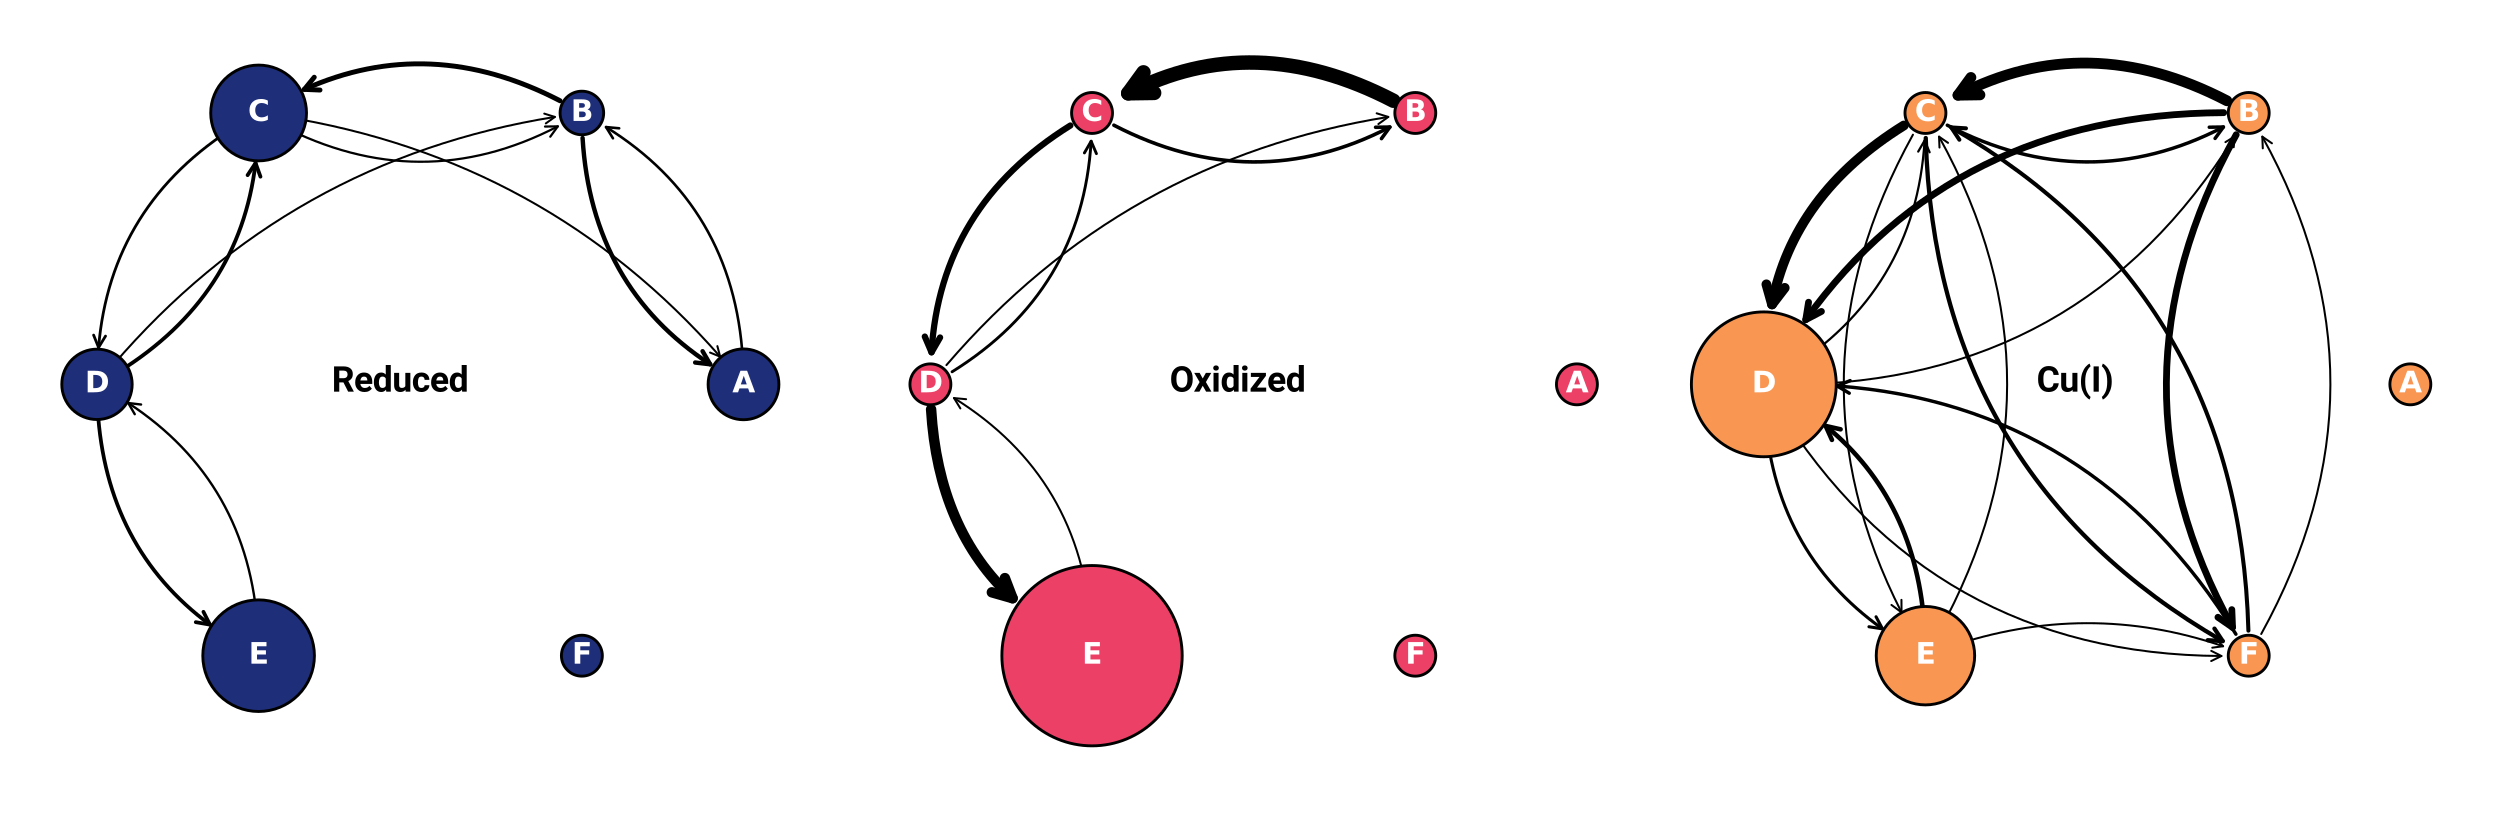 <?xml version="1.0" encoding="utf-8" standalone="no"?>
<!DOCTYPE svg PUBLIC "-//W3C//DTD SVG 1.1//EN"
  "http://www.w3.org/Graphics/SVG/1.1/DTD/svg11.dtd">
<svg xmlns:xlink="http://www.w3.org/1999/xlink" width="864pt" height="288pt" viewBox="0 0 864 288" xmlns="http://www.w3.org/2000/svg" version="1.1">
 <defs>
  <style type="text/css">*{stroke-linejoin: round; stroke-linecap: butt}</style>
 </defs>
 <g id="figure_1">
  <g id="patch_1">
   <path d="M 0 288 
L 864 288 
L 864 0 
L 0 0 
z
" style="fill: #ffffff"/>
  </g>
  <g id="axes_1">
   <g id="patch_2">
    <path d="M 256.716 124.172 
Q 253.535 71.34 209.453 43.915 
" clip-path="url(#p87a3e2cf2d)" style="fill: none; stroke: #000000; stroke-width: 0.904; stroke-linecap: round"/>
    <path d="M 211.832 47.791 
L 209.453 43.915 
L 213.981 44.337 
" clip-path="url(#p87a3e2cf2d)" style="fill: none; stroke: #000000; stroke-width: 0.904; stroke-linecap: round"/>
   </g>
   <g id="patch_3">
    <path d="M 201.338 47.699 
Q 204.426 98.988 245.439 125.897 
" clip-path="url(#p87a3e2cf2d)" style="fill: none; stroke: #000000; stroke-width: 1.529; stroke-linecap: round"/>
    <path d="M 242.817 121.385 
L 245.439 125.897 
L 240.256 125.288 
" clip-path="url(#p87a3e2cf2d)" style="fill: none; stroke: #000000; stroke-width: 1.529; stroke-linecap: round"/>
   </g>
   <g id="patch_4">
    <path d="M 193.538 34.817 
Q 148.484 11.442 105.174 30.891 
" clip-path="url(#p87a3e2cf2d)" style="fill: none; stroke: #000000; stroke-width: 1.71; stroke-linecap: round"/>
    <path d="M 110.582 31.116 
L 105.174 30.891 
L 108.599 26.699 
" clip-path="url(#p87a3e2cf2d)" style="fill: none; stroke: #000000; stroke-width: 1.71; stroke-linecap: round"/>
   </g>
   <g id="patch_5">
    <path d="M 97.944 40.29 
Q 188.889 54.879 248.883 123.264 
" clip-path="url(#p87a3e2cf2d)" style="fill: none; stroke: #000000; stroke-width: 0.7; stroke-linecap: round"/>
    <path d="M 247.928 119.623 
L 248.883 123.264 
L 245.398 121.843 
" clip-path="url(#p87a3e2cf2d)" style="fill: none; stroke: #000000; stroke-width: 0.7; stroke-linecap: round"/>
   </g>
   <g id="patch_6">
    <path d="M 96.935 43.274 
Q 145.238 68.334 192.772 43.672 
" clip-path="url(#p87a3e2cf2d)" style="fill: none; stroke: #000000; stroke-width: 0.775; stroke-linecap: round"/>
    <path d="M 188.362 43.737 
L 192.772 43.672 
L 190.179 47.239 
" clip-path="url(#p87a3e2cf2d)" style="fill: none; stroke: #000000; stroke-width: 0.775; stroke-linecap: round"/>
   </g>
   <g id="patch_7">
    <path d="M 81.882 43.379 
Q 38.224 70.538 34.064 120.096 
" clip-path="url(#p87a3e2cf2d)" style="fill: none; stroke: #000000; stroke-width: 0.965; stroke-linecap: round"/>
    <path d="M 36.465 116.156 
L 34.064 120.096 
L 32.353 115.811 
" clip-path="url(#p87a3e2cf2d)" style="fill: none; stroke: #000000; stroke-width: 0.965; stroke-linecap: round"/>
   </g>
   <g id="patch_8">
    <path d="M 39.058 126.174 
Q 100.062 55.123 191.754 40.415 
" clip-path="url(#p87a3e2cf2d)" style="fill: none; stroke: #000000; stroke-width: 0.7; stroke-linecap: round"/>
    <path d="M 188.103 39.267 
L 191.754 40.415 
L 188.645 42.647 
" clip-path="url(#p87a3e2cf2d)" style="fill: none; stroke: #000000; stroke-width: 0.7; stroke-linecap: round"/>
   </g>
   <g id="patch_9">
    <path d="M 41.011 128.492 
Q 82.843 102.469 88.321 56.356 
" clip-path="url(#p87a3e2cf2d)" style="fill: none; stroke: #000000; stroke-width: 1.317; stroke-linecap: round"/>
    <path d="M 85.577 60.526 
L 88.321 56.356 
L 90.011 61.053 
" clip-path="url(#p87a3e2cf2d)" style="fill: none; stroke: #000000; stroke-width: 1.317; stroke-linecap: round"/>
   </g>
   <g id="patch_10">
    <path d="M 33.758 141.479 
Q 36.637 189.298 72.56 215.878 
" clip-path="url(#p87a3e2cf2d)" style="fill: none; stroke: #000000; stroke-width: 1.297; stroke-linecap: round"/>
    <path d="M 70.309 211.447 
L 72.56 215.878 
L 67.665 215.02 
" clip-path="url(#p87a3e2cf2d)" style="fill: none; stroke: #000000; stroke-width: 1.297; stroke-linecap: round"/>
   </g>
   <g id="patch_11">
    <path d="M 89.135 217.952 
Q 86.045 166.628 44.319 139.284 
" clip-path="url(#p87a3e2cf2d)" style="fill: none; stroke: #000000; stroke-width: 0.826; stroke-linecap: round"/>
    <path d="M 46.564 143.142 
L 44.319 139.284 
L 48.752 139.803 
" clip-path="url(#p87a3e2cf2d)" style="fill: none; stroke: #000000; stroke-width: 0.826; stroke-linecap: round"/>
   </g>
   <g id="PathCollection_1">
    <path d="M 256.957 145.057 
C 260.201 145.057 263.312 143.768 265.606 141.474 
C 267.899 139.181 269.188 136.069 269.188 132.826 
C 269.188 129.582 267.899 126.471 265.606 124.177 
C 263.312 121.883 260.201 120.594 256.957 120.594 
C 253.713 120.594 250.602 121.883 248.308 124.177 
C 246.015 126.471 244.726 129.582 244.726 132.826 
C 244.726 136.069 246.015 139.181 248.308 141.474 
C 250.602 143.768 253.713 145.057 256.957 145.057 
z
" clip-path="url(#p87a3e2cf2d)" style="fill: #1e2e79; stroke: #000000"/>
    <path d="M 201.097 46.574 
C 203.093 46.574 205.008 45.78 206.42 44.369 
C 207.832 42.957 208.625 41.042 208.625 39.045 
C 208.625 37.049 207.832 35.134 206.42 33.722 
C 205.008 32.31 203.093 31.517 201.097 31.517 
C 199.1 31.517 197.185 32.31 195.774 33.722 
C 194.362 35.134 193.569 37.049 193.569 39.045 
C 193.569 41.042 194.362 42.957 195.774 44.369 
C 197.185 45.78 199.1 46.574 201.097 46.574 
z
" clip-path="url(#p87a3e2cf2d)" style="fill: #1e2e79; stroke: #000000"/>
    <path d="M 89.376 55.595 
C 93.765 55.595 97.975 53.851 101.078 50.747 
C 104.182 47.644 105.926 43.434 105.926 39.045 
C 105.926 34.657 104.182 30.447 101.078 27.343 
C 97.975 24.24 93.765 22.496 89.376 22.496 
C 84.988 22.496 80.778 24.24 77.674 27.343 
C 74.571 30.447 72.827 34.657 72.827 39.045 
C 72.827 43.434 74.571 47.644 77.674 50.747 
C 80.778 53.851 84.988 55.595 89.376 55.595 
z
" clip-path="url(#p87a3e2cf2d)" style="fill: #1e2e79; stroke: #000000"/>
    <path d="M 33.516 144.984 
C 36.741 144.984 39.833 143.703 42.113 141.423 
C 44.393 139.143 45.675 136.05 45.675 132.826 
C 45.675 129.601 44.393 126.508 42.113 124.228 
C 39.833 121.948 36.741 120.667 33.516 120.667 
C 30.292 120.667 27.199 121.948 24.919 124.228 
C 22.639 126.508 21.358 129.601 21.358 132.826 
C 21.358 136.05 22.639 139.143 24.919 141.423 
C 27.199 143.703 30.292 144.984 33.516 144.984 
z
" clip-path="url(#p87a3e2cf2d)" style="fill: #1e2e79; stroke: #000000"/>
    <path d="M 89.376 245.892 
C 94.491 245.892 99.397 243.86 103.014 240.243 
C 106.63 236.626 108.662 231.72 108.662 226.606 
C 108.662 221.491 106.63 216.585 103.014 212.968 
C 99.397 209.352 94.491 207.32 89.376 207.32 
C 84.262 207.32 79.356 209.352 75.739 212.968 
C 72.122 216.585 70.09 221.491 70.09 226.606 
C 70.09 231.72 72.122 236.626 75.739 240.243 
C 79.356 243.86 84.262 245.892 89.376 245.892 
z
" clip-path="url(#p87a3e2cf2d)" style="fill: #1e2e79; stroke: #000000"/>
    <path d="M 201.097 233.677 
C 202.972 233.677 204.771 232.932 206.097 231.606 
C 207.423 230.28 208.168 228.481 208.168 226.606 
C 208.168 224.73 207.423 222.932 206.097 221.606 
C 204.771 220.28 202.972 219.535 201.097 219.535 
C 199.222 219.535 197.423 220.28 196.097 221.606 
C 194.771 222.932 194.026 224.73 194.026 226.606 
C 194.026 228.481 194.771 230.28 196.097 231.606 
C 197.423 232.932 199.222 233.677 201.097 233.677 
z
" clip-path="url(#p87a3e2cf2d)" style="fill: #1e2e79; stroke: #000000"/>
   </g>
   <g id="text_1">
    <g clip-path="url(#p87a3e2cf2d)">
     <!-- A -->
     <g style="fill: #ffffff" transform="translate(253.088 135.585) scale(0.1 -0.1)">
      <defs>
       <path id="DejaVuSans-Bold-41" d="M 3419 850 
L 1538 850 
L 1241 0 
L 31 0 
L 1759 4666 
L 3194 4666 
L 4922 0 
L 3713 0 
L 3419 850 
z
M 1838 1716 
L 3116 1716 
L 2478 3572 
L 1838 1716 
z
" transform="scale(0.016)"/>
      </defs>
      <use xlink:href="#DejaVuSans-Bold-41"/>
     </g>
    </g>
   </g>
   <g id="text_2">
    <g clip-path="url(#p87a3e2cf2d)">
     <!-- B -->
     <g style="fill: #ffffff" transform="translate(197.286 41.805) scale(0.1 -0.1)">
      <defs>
       <path id="DejaVuSans-Bold-42" d="M 2456 2859 
Q 2741 2859 2887 2984 
Q 3034 3109 3034 3353 
Q 3034 3594 2887 3720 
Q 2741 3847 2456 3847 
L 1791 3847 
L 1791 2859 
L 2456 2859 
z
M 2497 819 
Q 2859 819 3042 972 
Q 3225 1125 3225 1434 
Q 3225 1738 3044 1889 
Q 2863 2041 2497 2041 
L 1791 2041 
L 1791 819 
L 2497 819 
z
M 3616 2497 
Q 4003 2384 4215 2081 
Q 4428 1778 4428 1338 
Q 4428 663 3972 331 
Q 3516 0 2584 0 
L 588 0 
L 588 4666 
L 2394 4666 
Q 3366 4666 3802 4372 
Q 4238 4078 4238 3431 
Q 4238 3091 4078 2852 
Q 3919 2613 3616 2497 
z
" transform="scale(0.016)"/>
      </defs>
      <use xlink:href="#DejaVuSans-Bold-42"/>
     </g>
    </g>
   </g>
   <g id="text_3">
    <g clip-path="url(#p87a3e2cf2d)">
     <!-- C -->
     <g style="fill: #ffffff" transform="translate(85.707 41.805) scale(0.1 -0.1)">
      <defs>
       <path id="DejaVuSans-Bold-43" d="M 4288 256 
Q 3956 84 3597 -3 
Q 3238 -91 2847 -91 
Q 1681 -91 1000 561 
Q 319 1213 319 2328 
Q 319 3447 1000 4098 
Q 1681 4750 2847 4750 
Q 3238 4750 3597 4662 
Q 3956 4575 4288 4403 
L 4288 3438 
Q 3953 3666 3628 3772 
Q 3303 3878 2944 3878 
Q 2300 3878 1931 3465 
Q 1563 3053 1563 2328 
Q 1563 1606 1931 1193 
Q 2300 781 2944 781 
Q 3303 781 3628 887 
Q 3953 994 4288 1222 
L 4288 256 
z
" transform="scale(0.016)"/>
      </defs>
      <use xlink:href="#DejaVuSans-Bold-43"/>
     </g>
    </g>
   </g>
   <g id="text_4">
    <g clip-path="url(#p87a3e2cf2d)">
     <!-- D -->
     <g style="fill: #ffffff" transform="translate(29.365 135.585) scale(0.1 -0.1)">
      <defs>
       <path id="DejaVuSans-Bold-44" d="M 1791 3756 
L 1791 909 
L 2222 909 
Q 2959 909 3348 1275 
Q 3738 1641 3738 2338 
Q 3738 3031 3350 3393 
Q 2963 3756 2222 3756 
L 1791 3756 
z
M 588 4666 
L 1856 4666 
Q 2919 4666 3439 4514 
Q 3959 4363 4331 4000 
Q 4659 3684 4818 3271 
Q 4978 2859 4978 2338 
Q 4978 1809 4818 1395 
Q 4659 981 4331 666 
Q 3956 303 3431 151 
Q 2906 0 1856 0 
L 588 0 
L 588 4666 
z
" transform="scale(0.016)"/>
      </defs>
      <use xlink:href="#DejaVuSans-Bold-44"/>
     </g>
    </g>
   </g>
   <g id="text_5">
    <g clip-path="url(#p87a3e2cf2d)">
     <!-- E -->
     <g style="fill: #ffffff" transform="translate(85.961 229.365) scale(0.1 -0.1)">
      <defs>
       <path id="DejaVuSans-Bold-45" d="M 588 4666 
L 3834 4666 
L 3834 3756 
L 1791 3756 
L 1791 2888 
L 3713 2888 
L 3713 1978 
L 1791 1978 
L 1791 909 
L 3903 909 
L 3903 0 
L 588 0 
L 588 4666 
z
" transform="scale(0.016)"/>
      </defs>
      <use xlink:href="#DejaVuSans-Bold-45"/>
     </g>
    </g>
   </g>
   <g id="text_6">
    <g clip-path="url(#p87a3e2cf2d)">
     <!-- F -->
     <g style="fill: #ffffff" transform="translate(197.681 229.365) scale(0.1 -0.1)">
      <defs>
       <path id="DejaVuSans-Bold-46" d="M 588 4666 
L 3834 4666 
L 3834 3756 
L 1791 3756 
L 1791 2888 
L 3713 2888 
L 3713 1978 
L 1791 1978 
L 1791 0 
L 588 0 
L 588 4666 
z
" transform="scale(0.016)"/>
      </defs>
      <use xlink:href="#DejaVuSans-Bold-46"/>
     </g>
    </g>
   </g>
   <g id="text_7">
    <!-- Reduced -->
    <g transform="translate(121.03 -3.12) scale(0.096 -0.096)">
     <defs>
      <path id="Roboto-Regular-52" d="M 3188 0 
L 2200 1844 
L 1131 1844 
L 1131 0 
L 528 0 
L 528 4550 
L 2034 4550 
Q 2800 4550 3214 4200 
Q 3628 3850 3628 3184 
Q 3628 2759 3398 2442 
Q 3169 2125 2763 1969 
L 3831 38 
L 3831 0 
L 3188 0 
z
M 1131 4056 
L 1131 2334 
L 2053 2334 
Q 2538 2334 2783 2582 
Q 3028 2831 3028 3184 
Q 3028 3578 2792 3817 
Q 2556 4056 2034 4056 
L 1131 4056 
z
" transform="scale(0.016)"/>
      <path id="Roboto-Regular-65" d="M 3116 591 
Q 2950 341 2647 139 
Q 2344 -63 1844 -63 
Q 1138 -63 714 396 
Q 291 856 291 1572 
L 291 1703 
Q 291 2256 502 2645 
Q 713 3034 1050 3239 
Q 1388 3444 1769 3444 
Q 2494 3444 2826 2970 
Q 3159 2497 3159 1788 
L 3159 1528 
L 872 1528 
Q 884 1063 1148 736 
Q 1413 409 1875 409 
Q 2181 409 2393 534 
Q 2606 659 2766 869 
L 3116 591 
z
M 1769 2969 
Q 1425 2969 1187 2719 
Q 950 2469 891 2000 
L 2581 2000 
L 2581 2044 
Q 2559 2381 2386 2675 
Q 2213 2969 1769 2969 
z
" transform="scale(0.016)"/>
      <path id="Roboto-Regular-64" d="M 2622 0 
L 2594 363 
Q 2247 -63 1628 -63 
Q 1034 -63 668 418 
Q 303 900 297 1628 
L 297 1719 
Q 297 2494 664 2969 
Q 1031 3444 1634 3444 
Q 2231 3444 2572 3044 
L 2572 4800 
L 3153 4800 
L 3153 0 
L 2622 0 
z
M 878 1653 
Q 878 1150 1090 789 
Q 1303 428 1772 428 
Q 2309 428 2572 919 
L 2572 2475 
Q 2313 2956 1778 2956 
Q 1306 2956 1092 2589 
Q 878 2222 878 1719 
L 878 1653 
z
" transform="scale(0.016)"/>
      <path id="Roboto-Regular-75" d="M 2538 0 
L 2525 334 
Q 2194 -63 1538 -63 
Q 1041 -63 734 231 
Q 428 525 428 1200 
L 428 3381 
L 1006 3381 
L 1006 1194 
Q 1006 738 1198 583 
Q 1391 428 1628 428 
Q 2281 428 2509 919 
L 2509 3381 
L 3091 3381 
L 3091 0 
L 2538 0 
z
" transform="scale(0.016)"/>
      <path id="Roboto-Regular-63" d="M 1794 413 
Q 2103 413 2336 597 
Q 2569 781 2591 1069 
L 3141 1069 
Q 3119 616 2725 276 
Q 2331 -63 1794 -63 
Q 1031 -63 661 440 
Q 291 944 291 1625 
L 291 1756 
Q 291 2438 661 2941 
Q 1031 3444 1794 3444 
Q 2388 3444 2753 3092 
Q 3119 2741 3141 2219 
L 2591 2219 
Q 2569 2531 2355 2750 
Q 2141 2969 1794 2969 
Q 1438 2969 1236 2787 
Q 1034 2606 951 2328 
Q 869 2050 869 1756 
L 869 1625 
Q 869 1328 950 1050 
Q 1031 772 1232 592 
Q 1434 413 1794 413 
z
" transform="scale(0.016)"/>
     </defs>
     <use xlink:href="#Roboto-Regular-52"/>
     <use xlink:href="#Roboto-Regular-65" transform="translate(61.621 0)"/>
     <use xlink:href="#Roboto-Regular-64" transform="translate(114.648 0)"/>
     <use xlink:href="#Roboto-Regular-75" transform="translate(171.045 0)"/>
     <use xlink:href="#Roboto-Regular-63" transform="translate(226.172 0)"/>
     <use xlink:href="#Roboto-Regular-65" transform="translate(278.516 0)"/>
     <use xlink:href="#Roboto-Regular-64" transform="translate(331.543 0)"/>
    </g>
   </g>
  </g>
  <g id="axes_2">
   <g id="patch_12">
    <path d="M 481.568 34.817 
Q 433.265 9.757 389.924 32.244 
" clip-path="url(#p72f6d964f5)" style="fill: none; stroke: #000000; stroke-width: 5; stroke-linecap: round"/>
    <path d="M 398.867 32.11 
L 389.924 32.244 
L 395.183 25.009 
" clip-path="url(#p72f6d964f5)" style="fill: none; stroke: #000000; stroke-width: 5; stroke-linecap: round"/>
   </g>
   <g id="patch_13">
    <path d="M 384.965 43.274 
Q 433.267 68.334 480.33 43.916 
" clip-path="url(#p72f6d964f5)" style="fill: none; stroke: #000000; stroke-width: 1.25; stroke-linecap: round"/>
    <path d="M 475.411 43.99 
L 480.33 43.916 
L 477.437 47.895 
" clip-path="url(#p72f6d964f5)" style="fill: none; stroke: #000000; stroke-width: 1.25; stroke-linecap: round"/>
   </g>
   <g id="patch_14">
    <path d="M 369.911 43.379 
Q 324.97 71.336 321.933 121.751 
" clip-path="url(#p72f6d964f5)" style="fill: none; stroke: #000000; stroke-width: 2.165; stroke-linecap: round"/>
    <path d="M 324.885 116.641 
L 321.933 121.751 
L 319.616 116.324 
" clip-path="url(#p72f6d964f5)" style="fill: none; stroke: #000000; stroke-width: 2.165; stroke-linecap: round"/>
   </g>
   <g id="patch_15">
    <path d="M 327.088 126.174 
Q 388.092 55.123 479.784 40.415 
" clip-path="url(#p72f6d964f5)" style="fill: none; stroke: #000000; stroke-width: 0.7; stroke-linecap: round"/>
    <path d="M 475.779 39.156 
L 479.784 40.415 
L 476.374 42.863 
" clip-path="url(#p72f6d964f5)" style="fill: none; stroke: #000000; stroke-width: 0.7; stroke-linecap: round"/>
   </g>
   <g id="patch_16">
    <path d="M 329.04 128.492 
Q 373.981 100.535 377.097 48.819 
" clip-path="url(#p72f6d964f5)" style="fill: none; stroke: #000000; stroke-linecap: round"/>
    <path d="M 374.77 52.847 
L 377.097 48.819 
L 378.923 53.097 
" clip-path="url(#p72f6d964f5)" style="fill: none; stroke: #000000; stroke-linecap: round"/>
   </g>
   <g id="patch_17">
    <path d="M 321.787 141.479 
Q 324.302 183.25 349.948 206.749 
" clip-path="url(#p72f6d964f5)" style="fill: none; stroke: #000000; stroke-width: 3.606; stroke-linecap: round"/>
    <path d="M 347.287 199.793 
L 349.948 206.749 
L 342.787 204.704 
" clip-path="url(#p72f6d964f5)" style="fill: none; stroke: #000000; stroke-width: 3.606; stroke-linecap: round"/>
   </g>
   <g id="patch_18">
    <path d="M 377.164 217.952 
Q 373.983 165.12 329.708 137.575 
" clip-path="url(#p72f6d964f5)" style="fill: none; stroke: #000000; stroke-width: 0.7; stroke-linecap: round"/>
    <path d="M 331.902 141.148 
L 329.708 137.575 
L 333.883 137.964 
" clip-path="url(#p72f6d964f5)" style="fill: none; stroke: #000000; stroke-width: 0.7; stroke-linecap: round"/>
   </g>
   <g id="PathCollection_2">
    <path d="M 544.987 139.897 
C 546.862 139.897 548.66 139.152 549.987 137.826 
C 551.313 136.5 552.058 134.701 552.058 132.826 
C 552.058 130.95 551.313 129.152 549.987 127.826 
C 548.66 126.5 546.862 125.755 544.987 125.755 
C 543.111 125.755 541.313 126.5 539.987 127.826 
C 538.66 129.152 537.915 130.95 537.915 132.826 
C 537.915 134.701 538.66 136.5 539.987 137.826 
C 541.313 139.152 543.111 139.897 544.987 139.897 
z
" clip-path="url(#p72f6d964f5)" style="fill: #ec4067; stroke: #000000"/>
    <path d="M 489.126 46.117 
C 491.002 46.117 492.8 45.371 494.126 44.045 
C 495.452 42.719 496.197 40.921 496.197 39.045 
C 496.197 37.17 495.452 35.371 494.126 34.045 
C 492.8 32.719 491.002 31.974 489.126 31.974 
C 487.251 31.974 485.452 32.719 484.126 34.045 
C 482.8 35.371 482.055 37.17 482.055 39.045 
C 482.055 40.921 482.8 42.719 484.126 44.045 
C 485.452 45.371 487.251 46.117 489.126 46.117 
z
" clip-path="url(#p72f6d964f5)" style="fill: #ec4067; stroke: #000000"/>
    <path d="M 377.406 46.117 
C 379.281 46.117 381.08 45.371 382.406 44.045 
C 383.732 42.719 384.477 40.921 384.477 39.045 
C 384.477 37.17 383.732 35.371 382.406 34.045 
C 381.08 32.719 379.281 31.974 377.406 31.974 
C 375.531 31.974 373.732 32.719 372.406 34.045 
C 371.08 35.371 370.335 37.17 370.335 39.045 
C 370.335 40.921 371.08 42.719 372.406 44.045 
C 373.732 45.371 375.531 46.117 377.406 46.117 
z
" clip-path="url(#p72f6d964f5)" style="fill: #ec4067; stroke: #000000"/>
    <path d="M 321.546 139.897 
C 323.421 139.897 325.22 139.152 326.546 137.826 
C 327.872 136.5 328.617 134.701 328.617 132.826 
C 328.617 130.95 327.872 129.152 326.546 127.826 
C 325.22 126.5 323.421 125.755 321.546 125.755 
C 319.67 125.755 317.872 126.5 316.546 127.826 
C 315.22 129.152 314.474 130.95 314.474 132.826 
C 314.474 134.701 315.22 136.5 316.546 137.826 
C 317.872 139.152 319.67 139.897 321.546 139.897 
z
" clip-path="url(#p72f6d964f5)" style="fill: #ec4067; stroke: #000000"/>
    <path d="M 377.406 257.765 
C 385.669 257.765 393.595 254.482 399.439 248.639 
C 405.282 242.795 408.565 234.869 408.565 226.606 
C 408.565 218.342 405.282 210.416 399.439 204.573 
C 393.595 198.73 385.669 195.447 377.406 195.447 
C 369.142 195.447 361.216 198.73 355.373 204.573 
C 349.53 210.416 346.247 218.342 346.247 226.606 
C 346.247 234.869 349.53 242.795 355.373 248.639 
C 361.216 254.482 369.142 257.765 377.406 257.765 
z
" clip-path="url(#p72f6d964f5)" style="fill: #ec4067; stroke: #000000"/>
    <path d="M 489.126 233.677 
C 491.002 233.677 492.8 232.932 494.126 231.606 
C 495.452 230.28 496.197 228.481 496.197 226.606 
C 496.197 224.73 495.452 222.932 494.126 221.606 
C 492.8 220.28 491.002 219.535 489.126 219.535 
C 487.251 219.535 485.452 220.28 484.126 221.606 
C 482.8 222.932 482.055 224.73 482.055 226.606 
C 482.055 228.481 482.8 230.28 484.126 231.606 
C 485.452 232.932 487.251 233.677 489.126 233.677 
z
" clip-path="url(#p72f6d964f5)" style="fill: #ec4067; stroke: #000000"/>
   </g>
   <g id="text_8">
    <g clip-path="url(#p72f6d964f5)">
     <!-- A -->
     <g style="fill: #ffffff" transform="translate(541.117 135.585) scale(0.1 -0.1)">
      <use xlink:href="#DejaVuSans-Bold-41"/>
     </g>
    </g>
   </g>
   <g id="text_9">
    <g clip-path="url(#p72f6d964f5)">
     <!-- B -->
     <g style="fill: #ffffff" transform="translate(485.315 41.805) scale(0.1 -0.1)">
      <use xlink:href="#DejaVuSans-Bold-42"/>
     </g>
    </g>
   </g>
   <g id="text_10">
    <g clip-path="url(#p72f6d964f5)">
     <!-- C -->
     <g style="fill: #ffffff" transform="translate(373.736 41.805) scale(0.1 -0.1)">
      <use xlink:href="#DejaVuSans-Bold-43"/>
     </g>
    </g>
   </g>
   <g id="text_11">
    <g clip-path="url(#p72f6d964f5)">
     <!-- D -->
     <g style="fill: #ffffff" transform="translate(317.395 135.585) scale(0.1 -0.1)">
      <use xlink:href="#DejaVuSans-Bold-44"/>
     </g>
    </g>
   </g>
   <g id="text_12">
    <g clip-path="url(#p72f6d964f5)">
     <!-- E -->
     <g style="fill: #ffffff" transform="translate(373.99 229.365) scale(0.1 -0.1)">
      <use xlink:href="#DejaVuSans-Bold-45"/>
     </g>
    </g>
   </g>
   <g id="text_13">
    <g clip-path="url(#p72f6d964f5)">
     <!-- F -->
     <g style="fill: #ffffff" transform="translate(485.711 229.365) scale(0.1 -0.1)">
      <use xlink:href="#DejaVuSans-Bold-46"/>
     </g>
    </g>
   </g>
   <g id="text_14">
    <!-- Oxidized -->
    <g transform="translate(409.322 -3.12) scale(0.096 -0.096)">
     <defs>
      <path id="Roboto-Regular-4f" d="M 4031 2131 
Q 4031 1106 3534 521 
Q 3038 -63 2206 -63 
Q 1397 -63 884 521 
Q 372 1106 372 2131 
L 372 2419 
Q 372 3441 881 4027 
Q 1391 4613 2200 4613 
Q 3025 4613 3523 4036 
Q 4022 3459 4031 2456 
L 4031 2131 
z
M 3434 2425 
Q 3434 3238 3109 3669 
Q 2784 4100 2200 4100 
Q 1641 4100 1305 3669 
Q 969 3238 969 2425 
L 969 2131 
Q 969 1313 1308 880 
Q 1647 447 2206 447 
Q 2794 447 3114 880 
Q 3434 1313 3434 2131 
L 3434 2425 
z
" transform="scale(0.016)"/>
      <path id="Roboto-Regular-78" d="M 831 3381 
L 1572 2150 
L 2322 3381 
L 3000 3381 
L 1894 1713 
L 3034 0 
L 2366 0 
L 1584 1269 
L 803 0 
L 131 0 
L 1269 1713 
L 166 3381 
L 831 3381 
z
" transform="scale(0.016)"/>
      <path id="Roboto-Regular-69" d="M 444 4278 
Q 444 4419 530 4516 
Q 616 4613 784 4613 
Q 950 4613 1039 4516 
Q 1128 4419 1128 4278 
Q 1128 4144 1039 4048 
Q 950 3953 784 3953 
Q 616 3953 530 4048 
Q 444 4144 444 4278 
z
M 1069 3381 
L 1069 0 
L 488 0 
L 488 3381 
L 1069 3381 
z
" transform="scale(0.016)"/>
      <path id="Roboto-Regular-7a" d="M 303 2903 
L 303 3381 
L 2869 3381 
L 2869 2972 
L 988 475 
L 2959 475 
L 2959 0 
L 278 0 
L 278 425 
L 2141 2903 
L 303 2903 
z
" transform="scale(0.016)"/>
     </defs>
     <use xlink:href="#Roboto-Regular-4f"/>
     <use xlink:href="#Roboto-Regular-78" transform="translate(68.799 0)"/>
     <use xlink:href="#Roboto-Regular-69" transform="translate(118.408 0)"/>
     <use xlink:href="#Roboto-Regular-64" transform="translate(142.725 0)"/>
     <use xlink:href="#Roboto-Regular-69" transform="translate(199.121 0)"/>
     <use xlink:href="#Roboto-Regular-7a" transform="translate(223.438 0)"/>
     <use xlink:href="#Roboto-Regular-65" transform="translate(273.047 0)"/>
     <use xlink:href="#Roboto-Regular-64" transform="translate(326.074 0)"/>
    </g>
   </g>
  </g>
  <g id="axes_3">
   <g id="patch_19">
    <path d="M 769.597 34.817 
Q 721.294 9.757 676.69 32.9 
" clip-path="url(#pec05b712ce)" style="fill: none; stroke: #000000; stroke-width: 3.727; stroke-linecap: round"/>
    <path d="M 684.266 32.786 
L 676.69 32.9 
L 681.145 26.77 
" clip-path="url(#pec05b712ce)" style="fill: none; stroke: #000000; stroke-width: 3.727; stroke-linecap: round"/>
   </g>
   <g id="patch_20">
    <path d="M 768.494 38.934 
Q 675.156 39.398 624.072 110.479 
" clip-path="url(#pec05b712ce)" style="fill: none; stroke: #000000; stroke-width: 2.357; stroke-linecap: round"/>
    <path d="M 629.478 107.637 
L 624.072 110.479 
L 625.042 104.449 
" clip-path="url(#pec05b712ce)" style="fill: none; stroke: #000000; stroke-width: 2.357; stroke-linecap: round"/>
   </g>
   <g id="patch_21">
    <path d="M 772.832 46.552 
Q 725.21 132.827 771.56 216.796 
" clip-path="url(#pec05b712ce)" style="fill: none; stroke: #000000; stroke-width: 2.357; stroke-linecap: round"/>
    <path d="M 771.312 210.693 
L 771.56 216.796 
L 766.529 213.333 
" clip-path="url(#pec05b712ce)" style="fill: none; stroke: #000000; stroke-width: 2.357; stroke-linecap: round"/>
   </g>
   <g id="patch_22">
    <path d="M 672.994 43.274 
Q 721.297 68.334 768.402 43.894 
" clip-path="url(#pec05b712ce)" style="fill: none; stroke: #000000; stroke-width: 1.207; stroke-linecap: round"/>
    <path d="M 763.53 43.967 
L 768.402 43.894 
L 765.537 47.835 
" clip-path="url(#pec05b712ce)" style="fill: none; stroke: #000000; stroke-width: 1.207; stroke-linecap: round"/>
   </g>
   <g id="patch_23">
    <path d="M 657.941 43.379 
Q 619.724 67.153 612.416 105.206 
" clip-path="url(#pec05b712ce)" style="fill: none; stroke: #000000; stroke-width: 3.378; stroke-linecap: round"/>
    <path d="M 616.795 99.487 
L 612.416 105.206 
L 610.468 98.272 
" clip-path="url(#pec05b712ce)" style="fill: none; stroke: #000000; stroke-width: 3.378; stroke-linecap: round"/>
   </g>
   <g id="patch_24">
    <path d="M 661.111 46.552 
Q 615.357 129.445 657.171 211.641 
" clip-path="url(#pec05b712ce)" style="fill: none; stroke: #000000; stroke-width: 0.7; stroke-linecap: round"/>
    <path d="M 657.141 207.316 
L 657.171 211.641 
L 653.693 209.07 
" clip-path="url(#pec05b712ce)" style="fill: none; stroke: #000000; stroke-width: 0.7; stroke-linecap: round"/>
   </g>
   <g id="patch_25">
    <path d="M 665.54 47.703 
Q 668.757 164.12 768.161 221.564 
" clip-path="url(#pec05b712ce)" style="fill: none; stroke: #000000; stroke-width: 1.478; stroke-linecap: round"/>
    <path d="M 765.318 217.253 
L 768.161 221.564 
L 763.007 221.252 
" clip-path="url(#pec05b712ce)" style="fill: none; stroke: #000000; stroke-width: 1.478; stroke-linecap: round"/>
   </g>
   <g id="patch_26">
    <path d="M 618.237 132.937 
Q 719.387 132.434 772.307 47.15 
" clip-path="url(#pec05b712ce)" style="fill: none; stroke: #000000; stroke-width: 0.7; stroke-linecap: round"/>
    <path d="M 769.113 49.117 
L 772.307 47.15 
L 771.964 50.886 
" clip-path="url(#pec05b712ce)" style="fill: none; stroke: #000000; stroke-width: 0.7; stroke-linecap: round"/>
   </g>
   <g id="patch_27">
    <path d="M 617.069 128.492 
Q 662.011 100.535 665.141 48.567 
" clip-path="url(#pec05b712ce)" style="fill: none; stroke: #000000; stroke-width: 0.774; stroke-linecap: round"/>
    <path d="M 662.936 52.384 
L 665.141 48.567 
L 666.872 52.621 
" clip-path="url(#pec05b712ce)" style="fill: none; stroke: #000000; stroke-width: 0.774; stroke-linecap: round"/>
   </g>
   <g id="patch_28">
    <path d="M 609.816 141.479 
Q 612.764 190.43 650.585 217.334 
" clip-path="url(#pec05b712ce)" style="fill: none; stroke: #000000; stroke-width: 1.07; stroke-linecap: round"/>
    <path d="M 648.365 213.162 
L 650.585 217.334 
L 645.915 216.606 
" clip-path="url(#pec05b712ce)" style="fill: none; stroke: #000000; stroke-width: 1.07; stroke-linecap: round"/>
   </g>
   <g id="patch_29">
    <path d="M 614.011 140.266 
Q 667.344 226.214 767.712 226.713 
" clip-path="url(#pec05b712ce)" style="fill: none; stroke: #000000; stroke-width: 0.7; stroke-linecap: round"/>
    <path d="M 764.211 224.941 
L 767.712 226.713 
L 764.193 228.45 
" clip-path="url(#pec05b712ce)" style="fill: none; stroke: #000000; stroke-width: 0.7; stroke-linecap: round"/>
   </g>
   <g id="patch_30">
    <path d="M 669.759 219.099 
Q 717.38 132.824 670.135 47.234 
" clip-path="url(#pec05b712ce)" style="fill: none; stroke: #000000; stroke-width: 0.7; stroke-linecap: round"/>
    <path d="M 670.288 50.989 
L 670.135 47.234 
L 673.231 49.364 
" clip-path="url(#pec05b712ce)" style="fill: none; stroke: #000000; stroke-width: 0.7; stroke-linecap: round"/>
   </g>
   <g id="patch_31">
    <path d="M 665.194 217.952 
Q 662.489 173.025 630.956 147.207 
" clip-path="url(#pec05b712ce)" style="fill: none; stroke: #000000; stroke-width: 1.584; stroke-linecap: round"/>
    <path d="M 633.114 152.023 
L 630.956 147.207 
L 636.104 148.371 
" clip-path="url(#pec05b712ce)" style="fill: none; stroke: #000000; stroke-width: 1.584; stroke-linecap: round"/>
   </g>
   <g id="patch_32">
    <path d="M 673.553 223.595 
Q 721.293 207.274 768.293 223.34 
" clip-path="url(#pec05b712ce)" style="fill: none; stroke: #000000; stroke-width: 0.7; stroke-linecap: round"/>
    <path d="M 765.656 220.662 
L 768.293 223.34 
L 764.569 223.843 
" clip-path="url(#pec05b712ce)" style="fill: none; stroke: #000000; stroke-width: 0.7; stroke-linecap: round"/>
   </g>
   <g id="patch_33">
    <path d="M 781.48 219.099 
Q 829.101 132.824 781.856 47.234 
" clip-path="url(#pec05b712ce)" style="fill: none; stroke: #000000; stroke-width: 0.7; stroke-linecap: round"/>
    <path d="M 782.02 51.262 
L 781.856 47.234 
L 785.176 49.519 
" clip-path="url(#pec05b712ce)" style="fill: none; stroke: #000000; stroke-width: 0.7; stroke-linecap: round"/>
   </g>
   <g id="patch_34">
    <path d="M 777.051 217.948 
Q 773.834 101.531 674.355 44.045 
" clip-path="url(#pec05b712ce)" style="fill: none; stroke: #000000; stroke-width: 1.402; stroke-linecap: round"/>
    <path d="M 677.154 48.287 
L 674.355 44.045 
L 679.428 44.351 
" clip-path="url(#pec05b712ce)" style="fill: none; stroke: #000000; stroke-width: 1.402; stroke-linecap: round"/>
   </g>
   <g id="patch_35">
    <path d="M 772.72 219.165 
Q 723.506 139.855 634.909 133.399 
" clip-path="url(#pec05b712ce)" style="fill: none; stroke: #000000; stroke-width: 1.195; stroke-linecap: round"/>
    <path d="M 639.087 135.883 
L 634.909 133.399 
L 639.403 131.547 
" clip-path="url(#pec05b712ce)" style="fill: none; stroke: #000000; stroke-width: 1.195; stroke-linecap: round"/>
   </g>
   <g id="PathCollection_3">
    <path d="M 833.016 139.897 
C 834.891 139.897 836.69 139.152 838.016 137.826 
C 839.342 136.5 840.087 134.701 840.087 132.826 
C 840.087 130.95 839.342 129.152 838.016 127.826 
C 836.69 126.5 834.891 125.755 833.016 125.755 
C 831.141 125.755 829.342 126.5 828.016 127.826 
C 826.69 129.152 825.945 130.95 825.945 132.826 
C 825.945 134.701 826.69 136.5 828.016 137.826 
C 829.342 139.152 831.141 139.897 833.016 139.897 
z
" clip-path="url(#pec05b712ce)" style="fill: #f99752; stroke: #000000"/>
    <path d="M 777.156 46.117 
C 779.031 46.117 780.83 45.371 782.156 44.045 
C 783.482 42.719 784.227 40.921 784.227 39.045 
C 784.227 37.17 783.482 35.371 782.156 34.045 
C 780.83 32.719 779.031 31.974 777.156 31.974 
C 775.28 31.974 773.482 32.719 772.156 34.045 
C 770.83 35.371 770.085 37.17 770.085 39.045 
C 770.085 40.921 770.83 42.719 772.156 44.045 
C 773.482 45.371 775.28 46.117 777.156 46.117 
z
" clip-path="url(#pec05b712ce)" style="fill: #f99752; stroke: #000000"/>
    <path d="M 665.435 46.117 
C 667.31 46.117 669.109 45.371 670.435 44.045 
C 671.761 42.719 672.506 40.921 672.506 39.045 
C 672.506 37.17 671.761 35.371 670.435 34.045 
C 669.109 32.719 667.31 31.974 665.435 31.974 
C 663.56 31.974 661.761 32.719 660.435 34.045 
C 659.109 35.371 658.364 37.17 658.364 39.045 
C 658.364 40.921 659.109 42.719 660.435 44.045 
C 661.761 45.371 663.56 46.117 665.435 46.117 
z
" clip-path="url(#pec05b712ce)" style="fill: #f99752; stroke: #000000"/>
    <path d="M 609.575 157.853 
C 616.212 157.853 622.579 155.216 627.272 150.523 
C 631.965 145.829 634.602 139.463 634.602 132.826 
C 634.602 126.188 631.965 119.822 627.272 115.129 
C 622.579 110.435 616.212 107.798 609.575 107.798 
C 602.938 107.798 596.571 110.435 591.878 115.129 
C 587.185 119.822 584.547 126.188 584.547 132.826 
C 584.547 139.463 587.185 145.829 591.878 150.523 
C 596.571 155.216 602.938 157.853 609.575 157.853 
z
" clip-path="url(#pec05b712ce)" style="fill: #f99752; stroke: #000000"/>
    <path d="M 665.435 243.612 
C 669.945 243.612 674.271 241.82 677.46 238.631 
C 680.649 235.442 682.441 231.116 682.441 226.606 
C 682.441 222.096 680.649 217.77 677.46 214.581 
C 674.271 211.392 669.945 209.6 665.435 209.6 
C 660.925 209.6 656.599 211.392 653.41 214.581 
C 650.221 217.77 648.429 222.096 648.429 226.606 
C 648.429 231.116 650.221 235.442 653.41 238.631 
C 656.599 241.82 660.925 243.612 665.435 243.612 
z
" clip-path="url(#pec05b712ce)" style="fill: #f99752; stroke: #000000"/>
    <path d="M 777.156 233.677 
C 779.031 233.677 780.83 232.932 782.156 231.606 
C 783.482 230.28 784.227 228.481 784.227 226.606 
C 784.227 224.73 783.482 222.932 782.156 221.606 
C 780.83 220.28 779.031 219.535 777.156 219.535 
C 775.28 219.535 773.482 220.28 772.156 221.606 
C 770.83 222.932 770.085 224.73 770.085 226.606 
C 770.085 228.481 770.83 230.28 772.156 231.606 
C 773.482 232.932 775.28 233.677 777.156 233.677 
z
" clip-path="url(#pec05b712ce)" style="fill: #f99752; stroke: #000000"/>
   </g>
   <g id="text_15">
    <g clip-path="url(#pec05b712ce)">
     <!-- A -->
     <g style="fill: #ffffff" transform="translate(829.146 135.585) scale(0.1 -0.1)">
      <use xlink:href="#DejaVuSans-Bold-41"/>
     </g>
    </g>
   </g>
   <g id="text_16">
    <g clip-path="url(#pec05b712ce)">
     <!-- B -->
     <g style="fill: #ffffff" transform="translate(773.345 41.805) scale(0.1 -0.1)">
      <use xlink:href="#DejaVuSans-Bold-42"/>
     </g>
    </g>
   </g>
   <g id="text_17">
    <g clip-path="url(#pec05b712ce)">
     <!-- C -->
     <g style="fill: #ffffff" transform="translate(661.766 41.805) scale(0.1 -0.1)">
      <use xlink:href="#DejaVuSans-Bold-43"/>
     </g>
    </g>
   </g>
   <g id="text_18">
    <g clip-path="url(#pec05b712ce)">
     <!-- D -->
     <g style="fill: #ffffff" transform="translate(605.424 135.585) scale(0.1 -0.1)">
      <use xlink:href="#DejaVuSans-Bold-44"/>
     </g>
    </g>
   </g>
   <g id="text_19">
    <g clip-path="url(#pec05b712ce)">
     <!-- E -->
     <g style="fill: #ffffff" transform="translate(662.02 229.365) scale(0.1 -0.1)">
      <use xlink:href="#DejaVuSans-Bold-45"/>
     </g>
    </g>
   </g>
   <g id="text_20">
    <g clip-path="url(#pec05b712ce)">
     <!-- F -->
     <g style="fill: #ffffff" transform="translate(773.74 229.365) scale(0.1 -0.1)">
      <use xlink:href="#DejaVuSans-Bold-46"/>
     </g>
    </g>
   </g>
   <g id="text_21">
    <!-- Cu(I) -->
    <g transform="translate(705.319 -3.12) scale(0.096 -0.096)">
     <defs>
      <path id="Roboto-Regular-43" d="M 3275 1447 
L 3875 1447 
Q 3806 800 3387 368 
Q 2969 -63 2150 -63 
Q 1356 -63 870 504 
Q 384 1072 375 2013 
L 375 2500 
Q 375 3456 867 4034 
Q 1359 4613 2203 4613 
Q 2975 4613 3390 4188 
Q 3806 3763 3875 3091 
L 3275 3091 
Q 3206 3566 2968 3842 
Q 2731 4119 2203 4119 
Q 1600 4119 1287 3675 
Q 975 3231 975 2506 
L 975 2047 
Q 975 1375 1259 901 
Q 1544 428 2150 428 
Q 2725 428 2961 697 
Q 3197 966 3275 1447 
z
" transform="scale(0.016)"/>
      <path id="Roboto-Regular-28" d="M 419 1850 
Q 419 2756 678 3434 
Q 938 4113 1294 4541 
Q 1650 4969 1947 5134 
L 2069 4753 
Q 1700 4475 1348 3761 
Q 997 3047 997 1813 
Q 997 625 1348 -97 
Q 1700 -819 2069 -1119 
L 1947 -1469 
Q 1650 -1306 1294 -878 
Q 938 -450 678 226 
Q 419 903 419 1850 
z
" transform="scale(0.016)"/>
      <path id="Roboto-Regular-49" d="M 1175 4550 
L 1175 0 
L 572 0 
L 572 4550 
L 1175 4550 
z
" transform="scale(0.016)"/>
      <path id="Roboto-Regular-29" d="M 1772 1819 
Q 1772 906 1512 228 
Q 1253 -450 895 -878 
Q 538 -1306 244 -1469 
L 122 -1119 
Q 488 -841 841 -109 
Q 1194 622 1194 1856 
Q 1194 2647 1019 3236 
Q 844 3825 594 4212 
Q 344 4600 122 4781 
L 244 5134 
Q 538 4969 895 4541 
Q 1253 4113 1512 3436 
Q 1772 2759 1772 1819 
z
" transform="scale(0.016)"/>
     </defs>
     <use xlink:href="#Roboto-Regular-43"/>
     <use xlink:href="#Roboto-Regular-75" transform="translate(65.088 0)"/>
     <use xlink:href="#Roboto-Regular-28" transform="translate(120.215 0)"/>
     <use xlink:href="#Roboto-Regular-49" transform="translate(154.443 0)"/>
     <use xlink:href="#Roboto-Regular-29" transform="translate(181.641 0)"/>
    </g>
   </g>
  </g>
  <g id="text_22">
   <!-- Reduced -->
   <g transform="translate(114.667 135.36) scale(0.12 -0.12)">
    <defs>
     <path id="Roboto-Bold-52" d="M 2944 0 
L 2094 1669 
L 1347 1669 
L 1347 0 
L 406 0 
L 406 4550 
L 2100 4550 
Q 2884 4550 3332 4198 
Q 3781 3847 3781 3175 
Q 3781 2681 3562 2378 
Q 3344 2075 2969 1906 
L 3953 44 
L 3953 0 
L 2944 0 
z
M 1347 3791 
L 1347 2425 
L 2100 2425 
Q 2469 2425 2655 2611 
Q 2841 2797 2841 3103 
Q 2841 3419 2659 3605 
Q 2478 3791 2100 3791 
L 1347 3791 
z
" transform="scale(0.016)"/>
     <path id="Roboto-Bold-65" d="M 3225 550 
Q 3063 319 2731 128 
Q 2400 -63 1906 -63 
Q 1119 -63 675 414 
Q 231 891 228 1566 
L 228 1697 
Q 228 2463 654 2953 
Q 1081 3444 1806 3444 
Q 2534 3444 2915 2987 
Q 3297 2531 3297 1781 
L 3297 1397 
L 1144 1397 
Q 1191 1069 1403 867 
Q 1616 666 1963 666 
Q 2478 666 2778 1044 
L 3225 550 
z
M 1800 2716 
Q 1513 2716 1356 2522 
Q 1200 2328 1153 2016 
L 2409 2016 
L 2409 2084 
Q 2403 2356 2258 2536 
Q 2113 2716 1800 2716 
z
" transform="scale(0.016)"/>
     <path id="Roboto-Bold-64" d="M 2438 0 
L 2394 359 
Q 2059 -63 1528 -63 
Q 900 -63 553 425 
Q 206 913 206 1650 
L 206 1716 
Q 206 2488 553 2966 
Q 900 3444 1534 3444 
Q 2028 3444 2347 3078 
L 2347 4800 
L 3253 4800 
L 3253 0 
L 2438 0 
z
M 1113 1650 
Q 1113 1244 1256 958 
Q 1400 672 1756 672 
Q 2169 672 2347 1022 
L 2347 2363 
Q 2175 2713 1763 2713 
Q 1409 2713 1261 2425 
Q 1113 2138 1113 1650 
z
" transform="scale(0.016)"/>
     <path id="Roboto-Bold-75" d="M 2400 0 
L 2375 347 
Q 2044 -63 1450 -63 
Q 953 -63 642 228 
Q 331 519 328 1181 
L 328 3381 
L 1231 3381 
L 1231 1188 
Q 1231 906 1365 789 
Q 1500 672 1709 672 
Q 2169 672 2344 994 
L 2344 3381 
L 3250 3381 
L 3250 0 
L 2400 0 
z
" transform="scale(0.016)"/>
     <path id="Roboto-Bold-63" d="M 1753 666 
Q 2000 666 2159 802 
Q 2319 938 2322 1169 
L 3172 1169 
Q 3166 631 2761 284 
Q 2356 -63 1769 -63 
Q 984 -63 595 432 
Q 206 928 206 1647 
L 206 1734 
Q 206 2450 593 2947 
Q 981 3444 1766 3444 
Q 2388 3444 2777 3087 
Q 3166 2731 3172 2122 
L 2322 2122 
Q 2319 2369 2172 2542 
Q 2025 2716 1750 2716 
Q 1356 2716 1234 2420 
Q 1113 2125 1113 1647 
Q 1113 1256 1233 961 
Q 1353 666 1753 666 
z
" transform="scale(0.016)"/>
    </defs>
    <use xlink:href="#Roboto-Bold-52"/>
    <use xlink:href="#Roboto-Bold-65" transform="translate(63.818 0)"/>
    <use xlink:href="#Roboto-Bold-64" transform="translate(117.871 0)"/>
    <use xlink:href="#Roboto-Bold-75" transform="translate(174.268 0)"/>
    <use xlink:href="#Roboto-Bold-63" transform="translate(230.273 0)"/>
    <use xlink:href="#Roboto-Bold-65" transform="translate(282.471 0)"/>
    <use xlink:href="#Roboto-Bold-64" transform="translate(336.523 0)"/>
   </g>
  </g>
  <g id="text_23">
   <!-- Oxidized -->
   <g transform="translate(404.235 135.36) scale(0.12 -0.12)">
    <defs>
     <path id="Roboto-Bold-4f" d="M 4147 2172 
Q 4147 1131 3608 534 
Q 3069 -63 2212 -63 
Q 1356 -63 812 534 
Q 269 1131 269 2172 
L 269 2375 
Q 269 3416 809 4014 
Q 1350 4613 2206 4613 
Q 3063 4613 3605 4014 
Q 4147 3416 4147 2375 
L 4147 2172 
z
M 3197 2381 
Q 3197 3094 2937 3466 
Q 2678 3838 2206 3838 
Q 1734 3838 1478 3470 
Q 1222 3103 1219 2397 
L 1219 2172 
Q 1219 1463 1478 1086 
Q 1738 709 2213 709 
Q 2684 709 2939 1081 
Q 3194 1453 3197 2156 
L 3197 2381 
z
" transform="scale(0.016)"/>
     <path id="Roboto-Bold-78" d="M 1081 3381 
L 1634 2375 
L 2203 3381 
L 3169 3381 
L 2206 1728 
L 3209 0 
L 2244 0 
L 1638 1066 
L 1041 0 
L 69 0 
L 1072 1728 
L 109 3381 
L 1081 3381 
z
" transform="scale(0.016)"/>
     <path id="Roboto-Bold-69" d="M 341 4256 
Q 341 4459 478 4592 
Q 616 4725 847 4725 
Q 1078 4725 1215 4592 
Q 1353 4459 1353 4256 
Q 1353 4056 1215 3923 
Q 1078 3791 847 3791 
Q 616 3791 478 3923 
Q 341 4056 341 4256 
z
M 1303 3381 
L 1303 0 
L 397 0 
L 397 3381 
L 1303 3381 
z
" transform="scale(0.016)"/>
     <path id="Roboto-Bold-7a" d="M 281 2653 
L 281 3381 
L 2991 3381 
L 2991 2850 
L 1384 728 
L 3038 728 
L 3038 0 
L 231 0 
L 231 550 
L 1828 2653 
L 281 2653 
z
" transform="scale(0.016)"/>
    </defs>
    <use xlink:href="#Roboto-Bold-4f"/>
    <use xlink:href="#Roboto-Bold-78" transform="translate(69.043 0)"/>
    <use xlink:href="#Roboto-Bold-69" transform="translate(119.971 0)"/>
    <use xlink:href="#Roboto-Bold-64" transform="translate(146.484 0)"/>
    <use xlink:href="#Roboto-Bold-69" transform="translate(202.881 0)"/>
    <use xlink:href="#Roboto-Bold-7a" transform="translate(229.395 0)"/>
    <use xlink:href="#Roboto-Bold-65" transform="translate(280.322 0)"/>
    <use xlink:href="#Roboto-Bold-64" transform="translate(334.375 0)"/>
   </g>
  </g>
  <g id="text_24">
   <!-- Cu(I) -->
   <g transform="translate(703.857 135.36) scale(0.12 -0.12)">
    <defs>
     <path id="Roboto-Bold-43" d="M 3044 1516 
L 3981 1516 
Q 3934 822 3461 379 
Q 2988 -63 2150 -63 
Q 1275 -63 772 526 
Q 269 1116 269 2125 
L 269 2422 
Q 269 3431 784 4023 
Q 1300 4616 2159 4616 
Q 3013 4616 3466 4161 
Q 3919 3706 3984 3006 
L 3047 3006 
Q 3016 3413 2820 3630 
Q 2625 3847 2159 3847 
Q 1247 3847 1222 2500 
L 1222 2125 
Q 1222 1419 1436 1062 
Q 1650 706 2150 706 
Q 2594 706 2801 907 
Q 3009 1109 3044 1516 
z
" transform="scale(0.016)"/>
     <path id="Roboto-Bold-28" d="M 391 1850 
Q 391 2731 633 3392 
Q 875 4053 1234 4473 
Q 1594 4894 1947 5053 
L 2122 4566 
Q 1772 4303 1465 3661 
Q 1159 3019 1153 1906 
L 1153 1772 
Q 1153 628 1461 -23 
Q 1769 -675 2122 -944 
L 1947 -1422 
Q 1594 -1266 1234 -845 
Q 875 -425 633 237 
Q 391 900 391 1778 
L 391 1850 
z
" transform="scale(0.016)"/>
     <path id="Roboto-Bold-49" d="M 1403 4550 
L 1403 0 
L 466 0 
L 466 4550 
L 1403 4550 
z
" transform="scale(0.016)"/>
     <path id="Roboto-Bold-29" d="M 1906 1778 
Q 1906 928 1656 264 
Q 1406 -400 1034 -833 
Q 663 -1266 300 -1422 
L 125 -944 
Q 472 -684 780 -37 
Q 1088 609 1094 1722 
L 1094 1856 
Q 1094 3000 780 3656 
Q 466 4313 125 4572 
L 300 5053 
Q 663 4894 1034 4461 
Q 1406 4028 1656 3364 
Q 1906 2700 1906 1847 
L 1906 1778 
z
" transform="scale(0.016)"/>
    </defs>
    <use xlink:href="#Roboto-Bold-43"/>
    <use xlink:href="#Roboto-Bold-75" transform="translate(65.479 0)"/>
    <use xlink:href="#Roboto-Bold-28" transform="translate(121.484 0)"/>
    <use xlink:href="#Roboto-Bold-49" transform="translate(156.592 0)"/>
    <use xlink:href="#Roboto-Bold-29" transform="translate(185.791 0)"/>
   </g>
  </g>
 </g>
 <defs>
  <clipPath id="p87a3e2cf2d">
   <rect x="0" y="2.88" width="279.301" height="270.72"/>
  </clipPath>
  <clipPath id="p72f6d964f5">
   <rect x="288.029" y="2.88" width="279.301" height="270.72"/>
  </clipPath>
  <clipPath id="pec05b712ce">
   <rect x="576.059" y="2.88" width="279.301" height="270.72"/>
  </clipPath>
 </defs>
</svg>
